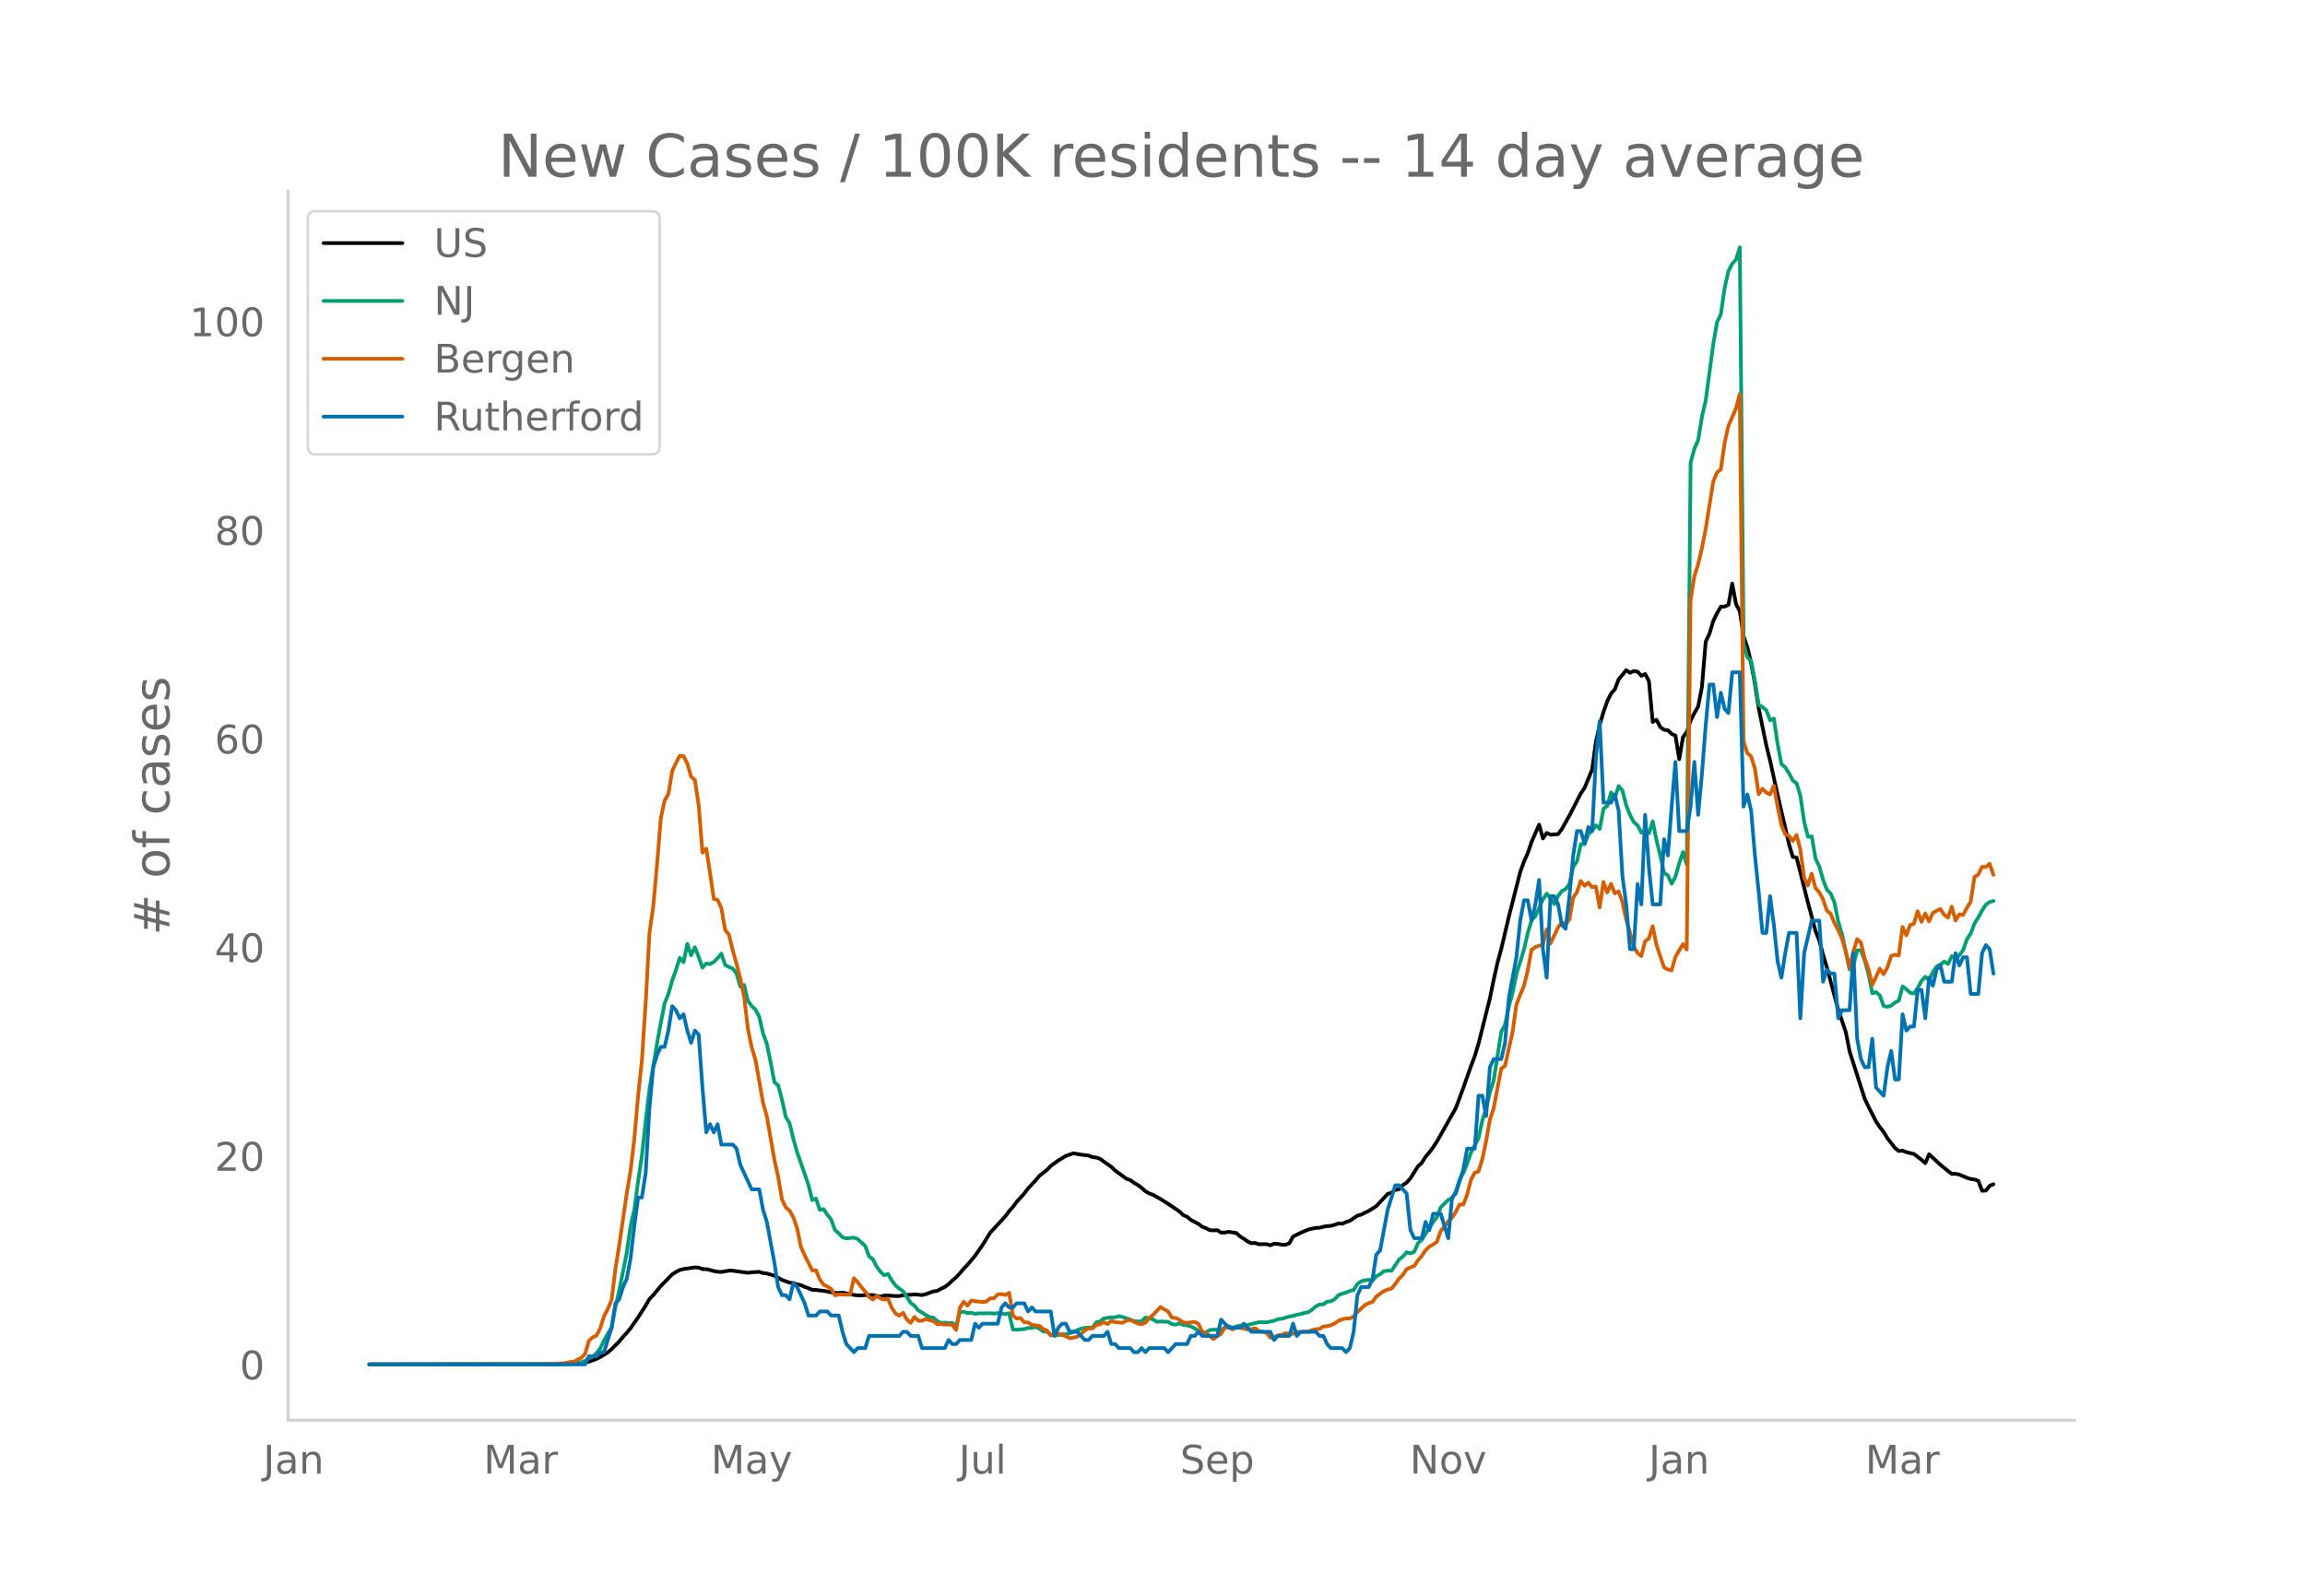 <svg height="864" viewBox="0 0 936 648" width="1248" xmlns="http://www.w3.org/2000/svg" xmlns:xlink="http://www.w3.org/1999/xlink"><defs><style>*{stroke-linecap:butt;stroke-linejoin:round}</style></defs><g id="figure_1"><path d="M0 648h936V0H0z" style="fill:#fff" id="patch_1"/><g id="axes_1"><path d="M117 576.72h725.4V77.76H117z" style="fill:none" id="patch_2"/><path clip-path="url(#p2367ad9fd6)" d="m149.973 554.039 73.785-.064 9.223-.259 3.074-.209 1.538-.222 1.537-.366 3.074-1.1 1.537-.778 3.075-1.88 1.537-1.326 3.074-3.076 1.537-1.88 1.538-1.643 1.537-1.895 3.074-4.388 3.075-4.828 1.537-2.635 1.537-1.574 3.074-3.723 4.612-4.705 1.537-.982 1.537-.795 1.538-.396 4.611-.662 1.537.074 1.537.618 1.538.026 1.537.325 1.537.444 1.537.276 1.537.085 3.075-.55 1.537.038 6.149.862 1.537-.227 3.074-.173 1.537.5 1.538.167 3.074.887 3.074 1.718 3.075 1.105 1.537.217 1.537.499 1.537.313 1.538.713 1.537.536 1.537.657 1.537.012 1.537.252 1.538.133 4.611.847 1.537.026 1.537-.136 4.612.945 1.537.156 1.537.024 1.538-.149 3.074.01 3.074.664 1.538-.452 1.537-.023 3.074.213 1.537.008 1.538-.379 3.074-.15 1.537-.179 3.074.303 1.538-.378 3.074-1.116 1.537-.196 1.537-.877 1.538-.715 1.537-1.13 1.537-1.5 1.537-1.302 1.537-1.657 1.538-1.847 1.537-1.564 3.074-3.665 3.075-4.41 3.074-4.96 6.149-6.66 1.537-2.072 1.537-1.725 1.537-2.093 3.075-3.385 1.537-2.034 3.074-3.28 1.537-1.856 3.075-2.417 1.537-1.614 3.074-2.19 3.075-1.881 3.074-1.047 3.074.55 3.075.374 1.537.621 1.537.17 1.537.518 4.612 3.283 1.537 1.476 4.612 3.356 1.537.528 1.537 1.107 1.537.9 1.538 1.153 1.537 1.372 1.537.886 1.537.561 3.074 1.717 3.075 1.938 4.611 3.118 1.538 1.489 1.537.624 1.537 1.307 3.074 1.605 1.538 1.19 1.537.566 1.537.802 1.537.096 1.537-.075 1.537.974 1.538-.034 1.537-.283 3.074.47 1.537 1.405 1.538.945 1.537 1.105 1.537.696 1.537-.093 1.537.508 3.075-.03 1.537.446 1.537-.629 1.537.1 1.538.297 1.537.04 1.537-.586 1.537-2.745 3.074-1.537 3.075-1.305 3.074-.696 1.537-.043 1.538-.413 1.537-.258 1.537-.102 1.537-.432 1.537-.55 1.538.119 1.537-.688 1.537-.505 3.074-2.088 1.538-.403 1.537-.826 1.537-.69 3.074-1.968 4.612-4.943 1.537-.459 1.537-1.182 1.537-.279 1.538-1.635 1.537-1.034 1.537-1.728 3.074-4.91 1.538-1.377 1.537-2.454 1.537-1.843 1.537-2.031 1.537-2.333 7.686-13.603 3.075-8.302 3.074-8.746 1.537-4.03 1.537-5.144 4.612-18.378 1.537-7.525 1.537-6.898 1.538-5.623 3.074-13.07 4.612-18.109 1.537-4.242 1.537-3.45 1.537-4.544 3.074-7 1.538 5.6 1.537-2.249 1.537.727 3.074-.227 1.538-2.085 3.074-5.456 4.612-8.989 1.537-2.264 3.074-7.47 1.537-11.278 1.538-6.885 1.537-5.188 1.537-4.412 1.537-3.068 1.537-1.725 1.537-4.041 3.075-3.734 1.537 1.084 1.537-.723 1.537.247 1.538 1.68 1.537-.742 1.537 2.92 1.537 16.556 1.537-.869 1.538 2.962 1.537 1.112 1.537.173 1.537 1.477 1.537.681 1.537 9.585 1.538-8.985 1.537-2.03 1.537-4.642 1.537-3.076 1.537-2.6 1.538-7.999 1.537-18.41 1.537-3.248 1.537-5.182 1.537-3.131 1.538-2.638 1.537-.03 1.537-.698 1.537-8.636 1.537 8.274 1.538 2.989 1.537 10.08 1.537 4.606 1.537 6.36 1.537 8.311 1.537 10.04 3.075 15.026 1.537 6.204 3.074 13.99 4.612 19.948 1.537 5.167 1.537.254 4.612 18.292 3.074 11.534 1.538 3.888 1.537 5.8 1.537 5.084 4.611 17.188 3.075 9.118 1.537 7.789 4.612 14.502 1.537 4.75 1.537 3.251 3.074 6.034 1.538 2.275 1.537 1.915 1.537 2.568 3.074 3.982 1.538 1.191 1.537-.121 1.537.608 3.074.731 3.075 2.35 1.537 1.368 1.537-3.6 4.612 4.299 3.074 2.494 1.537 1.188 1.537-.041 1.538.309 3.074 1.322 1.537.47 1.537.181 1.538.563 1.537 4.044 1.537-.086 1.537-1.933 1.537-.633h0" style="fill:none;stroke:#000;stroke-linecap:round;stroke-width:1.5" id="line2d_1"/><path clip-path="url(#p2367ad9fd6)" d="m149.973 554.04 78.396-.099 4.612-.235 3.074-.579 1.538-.538 1.537-1.046 1.537-.542 1.537-1.498 1.537-1.963 1.538-3.15 1.537-2.818 1.537-2.449 1.537-8.407 1.537-6.568 3.075-15.373 1.537-10.806 1.537-6.704 1.537-11.582 1.537-10.311 1.538-14.117 1.537-12.907 3.074-18.592 1.537-8.5 1.538-7.814 1.537-3.801 1.537-5.492 1.537-4.306 1.537-4.895 1.538 1.758 1.537-7.426 1.537 4.609 1.537-3.243 1.537 3.934 1.537 4.347 1.538-1.703 1.537.272 1.537-.868 1.537-1.557 1.537-1.82 1.538 4.613 1.537.804 1.537.627 1.537 1.99 1.537 5.354 1.538-.688 1.537 6.47 1.537 2.084 1.537 1.451 1.537 2.91 1.537 6.744 1.538 4.282 1.537 7.43 1.537 8.104 1.537 1.321 1.537 5.778 1.538 7.044 1.537 2.51 1.537 6.371 1.537 5.42 3.075 8.792 1.537 4.575 1.537 6.07 1.537-.613 1.537 4.599 1.538-.304 1.537 2.29 1.537 1.948 1.537 4.245 1.537 1.352 1.537 1.618 1.538.43 3.074-.307 1.537.586 3.075 2.82 1.537 4.197 1.537 1.182 1.537 2.94 1.537 2.081 1.538 1.502 1.537-.586 1.537 2.654 1.537 2.061 1.537 1.27 1.538 1.07 3.074 4.763 1.537 1.1 1.537 1.91 1.537.856 1.538 1.035 1.537.838 1.537.198 1.537 1.42 1.537.747 1.538-.126 1.537.204 1.537-.068 1.537 1.335 1.537-5.75 1.538-.136 1.537.518 1.537-.113 1.537.45 1.537-.245 1.538.054 3.074-.078 1.537.16 1.537-.208 3.075.395 1.537-.32 1.537 6.564 1.537.102 3.075-.245 1.537-.456 1.537.006 1.537-.439 1.537.705 1.538 1.145 1.537.095 1.537 1.363 1.537.099 1.537-.09 1.538-.282 1.537-.037 1.537-.34 4.611-1.953 1.538-.306 1.537-.123 1.537.065 1.537-2.18 1.537-.362 1.538-1.199 3.074-.5h1.537l1.537-.45 1.538.334 3.074 1.042 1.537.65 1.537.134 1.538-.079 1.537-1.54 3.074.72 1.537 1.049 1.537-.164 3.075.14 1.537.933 1.537.239 1.537-.549 1.538.668 1.537.112 1.537.484 1.537.725 1.537 1.19 1.538.722 1.537-.242 1.537-.947 1.537-.126 3.074.04 1.538-.947 1.537-.541 1.537.695 1.537-.555 1.537-.365 1.538.085 3.074-.715 3.074-.736 3.075.03 3.074-.64 1.537-.65 1.538-.13 3.074-.947 1.537-.204 1.537-.508 1.537-.269 1.538-.477 1.537-.252 1.537-1.025 1.537-1.366 1.537-.767 1.538-.068 1.537-1.083 1.537-.153 1.537-.862 1.537-1.656 1.538-.59 1.537-.404 1.537-.692 1.537-.344 1.537-2.5 1.538-1.08 1.537-.389 1.537-.18 1.537.306 1.537-1.812 1.537-.787 1.538-1.216 1.537-.238 1.537.044 3.074-4.53 1.538-1.223 1.537-1.775 1.537.463 1.537-.613 1.537-3.56 1.538-1.288 1.537-2.544 1.537-2.245 1.537-2.49 1.537-1.973 1.538-3.972 3.074-3.055 1.537-.6 1.537-2.847 1.537-4.814 1.538-2.725 1.537-3.802 1.537-4.404 3.074-5.88 1.538-7.256 1.537-4.752 1.537-6.615 1.537-4.84 3.075-19.707 1.537-2.899 1.537-7.501 1.537-5.488 1.537-7.562 3.075-9.988 1.537-6.66 1.537-5.188 1.537-1.696 3.075-6.728 1.537-2.378 1.537 1.877 1.537 2.381 1.537-3.307 1.538-1.976 1.537-.848 1.537-2.082 1.537-6.939 1.537-2.231 1.538-7.024 1.537.061 1.537-4.091 1.537-1.376 1.537-2.204 1.538 1.516 1.537-8.305 1.537-1.073 1.537-5.478 1.537 2.18 1.537-4.762 1.538 1.833 1.537 6.019 1.537 3.86 1.537 2.912 1.537 1.335 1.538 2.974 1.537-1.179 1.537 1.418 1.537-4.804 1.537 7.634 1.538 6.248 1.537 6.997 1.537 1.052 1.537 3.349 1.537-2.865 1.537-5.467 1.538-4.497 1.537 5.127 1.537-163.242 1.537-5.658 1.537-3.553 1.538-9.453 1.537-6.68 3.074-22.953 1.537-8.833 1.538-3.165 1.537-10.764 1.537-6.8 1.537-2.943 1.537-1.662 1.538-4.994 1.537 160.919 1.537 5.576 1.537 1.407 1.537 8.281 1.537 9.61 1.538.896 1.537 1.274 1.537 4.067 1.537-.647 1.537 10.45 1.538 7.993 1.537 1.29 1.537 2.47 1.537 2.889 1.537 1.151 1.538 5.032 1.537 10.655 1.537 5.992 1.537-.095 1.537 8.986 1.538 3.202 1.537 5.39 1.537 4.084 1.537 1.498 1.537 3.714 1.537 7.678 1.538 5.167 3.074 14.274 1.537-1.646 1.537-6.125 1.538.045 1.537 4.026 1.537 5.56 1.537 7.838 1.537-.487 1.538 1.427 1.537 4.265 1.537.276 1.537-.467 1.537-1.288 1.538-.756 1.537-5.78 1.537 1.171 1.537 1.424 1.537.283 1.537-2.221 1.538-2.875 1.537-1.666 1.537 1.352 1.537-3.297 1.537-2.238 1.538-.814 1.537-1.182 1.537.913 1.537-3.134 1.537 1.09 1.538-1.458 1.537-2.116 1.537-4.357 1.537-2.364 1.537-4.043 1.538-2.446 1.537-2.875 1.537-2.306 1.537-1.094 1.537-.443h0" style="fill:none;stroke:#009e73;stroke-linecap:round;stroke-width:1.5" id="line2d_2"/><path clip-path="url(#p2367ad9fd6)" d="m149.973 554.04 70.71-.097 4.612-.13 4.612-.325 1.537-.454 1.537-.033 1.537-.94 1.537-.747 1.538-1.558 1.537-5.29 1.537-1.429 1.537-.649 1.537-3.051 1.538-4.9 1.537-2.922 1.537-3.7 1.537-12.496 1.537-9.575 3.075-21.064 1.537-9.218 1.537-13.113 1.537-17.397 1.537-14.313 1.538-23.434 1.537-28.367 1.537-10.776 1.537-16.975 1.537-18.792 1.538-7.238 1.537-2.662 1.537-9.282 1.537-3.278 1.537-2.954 1.538.162 1.537 3.019 1.537 5.29 1.537 1.428 1.537 10.16 1.537 19.279 1.538-1.59 1.537 9.834 1.537 10.58 1.537.358 1.537 3.44 1.538 8.796 1.537 1.915 1.537 6.329 1.537 5.485 1.537 6.07 1.538 7.367 1.537 12.886 1.537 7.595 1.537 5.063 3.074 17.527 1.538 5.42 3.074 17.656 1.537 6.946 1.537 9.088 1.538 3.31 1.537 1.299 1.537 2.726 1.537 4.415 1.537 7.594 1.538 3.408 3.074 6.135 1.537-.033 1.537 3.733 1.538 2.077 1.537.779 1.537.974 1.537 2.596 1.537-.357 3.075.098 1.537-.033 1.537-6.653 1.537 1.622 1.537 2.045 1.538 1.753 1.537 2.207 1.537 1.038 1.537-1.525 1.537 1.071 1.538.487 1.537-.454 1.537 3.765 1.537 2.304 1.537.876 1.538-1.103 1.537 2.694 1.537 1.33 1.537-2.401 1.537 1.558h1.537l1.538-.714 1.537.519 1.537.357 1.537 1.2h1.537l1.538.195 1.537-.032 1.537.097 1.537 2.143 1.537-9.12 1.538-2.37 1.537 1.655 1.537-2.142 1.537.292 3.075.325 1.537-.195 1.537-1.298 1.537-.033 1.537-1.59 1.537-.098 1.538.357 1.537-.908 1.537 9.185 1.537 1.33 1.537-.291 1.538 1.785 1.537.032 1.537 1.039 3.074.324 1.538 1.364 1.537.551 1.537 2.013 1.537-.78 1.537.098 3.075.974 1.537.876 3.074-.65 1.537-1.103 1.538-1.46 1.537-.844 1.537.065 1.537-1.428 1.537-.292 1.538-.844 1.537.746 1.537-1.266 1.537.52 3.075.26 1.537-.877 1.537-.292 3.074 1.46 1.538.325 1.537-.649 1.537-1.883 1.537-1.298 3.074-3.213 1.538 1.006 1.537.844 1.537 2.467 1.537.13 1.537.746L480.47 537l1.537.162 3.074-.357 1.537.747 1.538 3.18 1.537.52 3.074 2.5 1.537-1.267 1.537-.844 1.538-2.564 1.537-.227 1.537 1.006 1.537-.746 1.537-.065 1.538.487 1.537.324 1.537-.13 1.537-.357 1.537 1.169 1.538.195 1.537.454 1.537 1.98 1.537-.162 1.537-.78 1.538-.13 1.537-.746 1.537.325 1.537-.033 1.537-.843 1.537.13 1.538-.195 1.537.13 1.537-.715 1.537-.389 1.537-.13 1.538-.974 1.537-.13 1.537-.389 1.537-.714 1.537-1.071 1.538-.617 1.537-.357 1.537.033 1.537-.812 1.537-1.785 3.075-2.888 1.537-.747 1.537-.487 1.537-2.207 3.075-2.207 1.537-.65 1.537-.356 1.537-1.85 1.537-2.175 1.538-1.525 1.537-2.337 1.537-.747 1.537-.486 1.537-2.37 1.538-1.72 1.537-2.37 1.537-1.46 1.537-.876 1.537-1.071 1.538-4.35 3.074-3.96 1.537-1.427 1.537-2.435 1.537-3.018 1.538.032 1.537-4.057 1.537-5.94 1.537-2.953 1.537-.487 1.538-4.998 1.537-7.206 1.537-8.795 1.537-4.642 3.075-16.098 1.537-1.136 3.074-13.795 1.537-10.938 1.538-4.154 1.537-3.538 1.537-6.296 1.537-8.374 1.537-1.136 1.537-.584 1.538-.26 1.537-6.362 1.537 5.745 3.074-6.491 1.538-2.11 1.537.747 1.537-1.883 1.537-8.893 1.537-2.24 1.538-4.511 1.537 1.947 1.537-1.266 1.537 1.818 1.537-.26 1.538 8.504 1.537-10.354 1.537 4.285 1.537-3.506 1.537 3.863 1.537-.844 1.538 4.317 1.537 7.173 1.537 5.193 1.537 5.68 1.537 2.694 1.538 1.233 1.537-5.972 1.537-1.169 1.537-4.966 1.537 7.498 3.075 9.218 1.537.811 1.537.422 1.537-5.485 3.075-5.193 1.537 2.207 1.537-141.902 1.537-9.607 1.537-4.9 1.538-6.525 1.537-7.79 3.074-19.311 1.537-3.7 1.538-1.233 1.537-10.744 1.537-6.88 3.074-7.109 1.538-5.842 1.537 140.928 1.537 4.836 1.537 1.33 1.537 4.934 1.537 10.419 1.538-2.24 1.537 1.59 1.537.747 1.537-3.505 1.537 8.276 1.538 7.66 1.537 3.7 1.537.714 1.537 2.045 1.537-2.434 1.538 5.874 1.537 11.393 1.537 3.278 1.537-4.804 1.537 5.81 1.538 1.72 1.537 2.857 1.537 4.576 1.537 1.233 1.537 3.798 1.537 2.888 1.538 3.408 1.537 5.258 1.537 6.784 1.537-6.719 1.537-5.03 1.538 1.395 1.537 6.427 1.537 4.251 1.537 6.524 3.075-6.653 1.537 2.272 1.537-2.727 1.537-4.674 1.537-.486 1.538.26 1.537-11.555 1.537 3.408 1.537-4.187 1.537-.52 1.537-5.095 1.538 4.316 1.537-3.375 1.537 3.18 1.537-3.375 1.537-.909 1.538-.746 1.537 2.337 1.537 1.168 1.537-4.414 1.537 5.583 1.538-2.5 1.537.293 1.537-2.922 1.537-2.531 1.537-9.997 1.538-.974 1.537-3.148 1.537.065 1.537-1.33 1.537 4.51h0" style="fill:none;stroke:#d55e00;stroke-linecap:round;stroke-width:1.5" id="line2d_3"/><path clip-path="url(#p2367ad9fd6)" d="M149.973 554.04h87.62l1.537-3.306h3.074l1.537-1.653h1.538l3.074-9.919 1.537-9.918 1.537-1.653 1.537-4.96 1.538-3.306 1.537-8.265 1.537-13.225 1.537-11.571h1.537l1.538-9.919 1.537-26.45 1.537-16.53 1.537-4.96 1.537-3.305h1.538l1.537-6.613 1.537-9.918 1.537 1.653 1.537 3.306 1.538-1.653 1.537 6.612 1.537 4.96 1.537-4.96 1.537 1.653 1.537 21.49 1.538 18.184 1.537-3.306 1.537 3.306 1.537-3.306 1.537 8.266h4.612l1.537 1.653 1.537 6.612 4.612 9.918h3.074l1.537 8.266 1.538 4.96 3.074 16.53 1.537 9.918 1.537 3.307h1.538l1.537 1.653 1.537-6.613 1.537 1.653 3.075 6.613 1.537 4.959h3.074l1.537-1.653h3.075l1.537 1.653h3.074l1.537 6.612 1.538 4.96 3.074 3.306 1.537-1.653h3.075l1.537-4.96h12.297l1.538-1.653h1.537l1.537 1.653h3.074l1.537 4.96h9.224l1.537-3.306 1.537 1.653h1.537l1.537-1.653h4.612l1.537-6.613 1.537 1.653 1.538-1.653h6.148l1.537-6.612 1.538-1.653 1.537 1.653h1.537l1.537-1.653h3.075l1.537 3.306 1.537-1.653 1.537 1.653h6.149l1.537 9.918 1.537-3.306 1.538-1.653h1.537l1.537 3.306h3.074l3.075 3.307h1.537l1.537-1.654h4.612l1.537-1.653 1.537 4.96h1.537l1.537 1.653h4.612l1.537 1.653h1.537l1.538-1.653 1.537 1.653 1.537-1.653h6.149l1.537 1.653 3.074-3.306h4.612l1.537-3.307h1.537l1.537-1.653 1.538 1.653h6.148l1.537-6.612 3.075 3.306h4.611l1.538-1.653 3.074 3.306h7.686l1.537 3.307 1.537-1.654h4.612l1.537-4.959 1.537 4.96 1.537-1.654h6.15l1.536 1.653h1.538l1.537 3.307 1.537 1.653h4.612l1.537 1.653 1.537-1.653 1.537-6.613 1.537-14.877 1.538-3.307h3.074l1.537-3.306 1.537-9.918 1.537-1.653 3.075-16.531 3.074-9.919h1.537l3.075 3.307 1.537 14.877 1.537 3.306h3.075l1.537-6.612 1.537 3.306 1.537-6.612h3.075l3.074 9.918 1.537-16.53 1.537-1.653 3.075-9.919 1.537-8.265h3.074l1.537-21.49h1.538l1.537 8.265 1.537-19.837 1.537-3.306h3.075l1.537-6.612 1.537-18.184 3.074-16.531 1.538-14.878 1.537-8.265h1.537l1.537 8.265 1.537-6.612 1.537-9.919 1.538 28.103 1.537 11.571 1.537-33.061h1.537l1.537 3.306 1.538 8.265 1.537 1.653 1.537-13.224 1.537-16.531 1.537-9.919h1.538l1.537 4.96 1.537-6.613 1.537 1.653 1.537-29.755 1.538-14.878 1.537 33.062h3.074l1.537-3.306 1.537 6.612 1.538 26.45 1.537 11.57 1.537 18.185h1.537l1.537-26.45 1.538 8.266 1.537-36.368 1.537 21.49 1.537 14.878h3.075l1.537-26.45 1.537 6.613 1.537-19.837 1.537-18.184 1.537 28.102h3.075l1.537-9.918 1.537-18.184 1.537 21.49 1.538-16.53 1.537-19.838 1.537-16.53h1.537l1.537 13.224 1.538-9.918 1.537 6.612 1.537 1.653 1.537-16.53h3.075l1.537 54.55 1.537-4.958 1.537 6.612 1.537 18.184 1.537 14.878 1.538 16.53h1.537l1.537-14.877 1.537 11.571 1.537 14.878 1.538 6.612 1.537-9.918 1.537-8.266h3.074l1.538 34.715 1.537-26.45 3.074-13.224h3.075l1.537 24.796 1.537-4.959 1.537 1.653h1.537l1.537 18.184 1.538-3.306h3.074l1.537-23.143 1.537 34.714 1.538 8.266 1.537 3.306h1.537l1.537-11.572 1.537 19.837 3.075 3.307 1.537-11.572 1.537-6.612 1.537 11.571h1.538l1.537-26.449 1.537 6.612 1.537-1.653h1.537l1.537-14.877h1.538l1.537 11.571 1.537-16.53 1.537 3.305 1.537-6.612 1.538-1.653 1.537 6.612h3.074l1.537-11.571 1.538 4.959 1.537-3.306h1.537l1.537 14.878h3.075l1.537-16.531 1.537-3.306 1.537 1.653 1.537 9.918h0" style="fill:none;stroke:#0072b2;stroke-linecap:round;stroke-width:1.5" id="line2d_4"/><path d="M117 576.72V77.76" style="fill:none;stroke:#d3d3d3;stroke-linecap:square;stroke-linejoin:miter;stroke-width:1.25" id="patch_3"/><path d="M117 576.72h725.4" style="fill:none;stroke:#d3d3d3;stroke-linecap:square;stroke-linejoin:miter;stroke-width:1.25" id="patch_4"/><g id="matplotlib.axis_1"><g id="xtick_1"><g style="fill:#696969" transform="matrix(.16 0 0 -.16 106.896 598.378)" id="text_1"><defs><path d="M9.813 72.906h9.859V5.078q0-13.187-5-19.14-5-5.954-16.094-5.954h-3.75v8.297h3.078q6.531 0 9.219 3.672Q9.813-4.39 9.813 5.078z" id="DejaVuSans-74"/><path d="M34.281 27.484q-10.89 0-15.093-2.484-4.204-2.484-4.204-8.5 0-4.781 3.157-7.594 3.156-2.797 8.562-2.797 7.485 0 12 5.297 4.516 5.297 4.516 14.078v2zm17.922 3.72V0H43.22v8.297Q40.14 3.328 35.547.953q-4.594-2.375-11.234-2.375-8.391 0-13.36 4.719Q6 8.016 6 15.922q0 9.219 6.172 13.906 6.187 4.688 18.437 4.688h12.61v.89q0 6.203-4.078 9.594-4.078 3.39-11.453 3.39-4.688 0-9.141-1.124-4.438-1.125-8.531-3.375v8.312q4.921 1.906 9.562 2.844 4.64.953 9.031.953 11.875 0 17.735-6.156 5.86-6.14 5.86-18.64z" id="DejaVuSans-97"/><path d="M54.89 33.016V0h-8.984v32.719q0 7.765-3.031 11.61-3.031 3.858-9.078 3.858-7.281 0-11.484-4.64-4.204-4.625-4.204-12.64V0H9.08v54.688h9.03v-8.5q3.235 4.937 7.594 7.374Q30.078 56 35.797 56q9.422 0 14.25-5.828 4.844-5.828 4.844-17.156z" id="DejaVuSans-110"/></defs><use xlink:href="#DejaVuSans-74"/><use x="29.492" xlink:href="#DejaVuSans-97"/><use x="90.771" xlink:href="#DejaVuSans-110"/></g></g><g id="xtick_2"><g style="fill:#696969" transform="matrix(.16 0 0 -.16 196.367 598.378)" id="text_2"><defs><path d="M9.813 72.906h14.703l18.593-49.61 18.703 49.61h14.704V0H66.89v64.016l-18.797-50h-9.907l-18.796 50V0H9.813z" id="DejaVuSans-77"/><path d="M41.11 46.297q-1.516.875-3.297 1.281Q36.03 48 33.89 48q-7.625 0-11.703-4.953-4.079-4.953-4.079-14.234V0H9.08v54.688h9.03v-8.5q2.844 4.984 7.375 7.39Q30.031 56 36.531 56q.922 0 2.047-.125 1.125-.11 2.484-.36z" id="DejaVuSans-114"/></defs><use xlink:href="#DejaVuSans-77"/><use x="86.279" xlink:href="#DejaVuSans-97"/><use x="147.559" xlink:href="#DejaVuSans-114"/></g></g><g id="xtick_3"><g style="fill:#696969" transform="matrix(.16 0 0 -.16 288.689 598.378)" id="text_3"><defs><path d="M32.172-5.078q-3.797-9.766-7.422-12.735-3.61-2.984-9.656-2.984H7.906v7.516h5.282q3.703 0 5.75 1.765Q21-9.766 23.483-3.219l1.61 4.094-22.11 53.813H12.5l17.094-42.766 17.093 42.766h9.516z" id="DejaVuSans-121"/></defs><use xlink:href="#DejaVuSans-77"/><use x="86.279" xlink:href="#DejaVuSans-97"/><use x="147.559" xlink:href="#DejaVuSans-121"/></g></g><g id="xtick_4"><g style="fill:#696969" transform="matrix(.16 0 0 -.16 389.345 598.378)" id="text_4"><defs><path d="M8.5 21.578v33.11h8.984V21.922q0-7.766 3.016-11.656 3.031-3.875 9.094-3.875 7.265 0 11.484 4.64 4.234 4.64 4.234 12.656v31h8.985V0h-8.984v8.406Q42.047 3.422 37.718 1q-4.313-2.422-10.032-2.422-9.421 0-14.312 5.86Q8.5 10.296 8.5 21.578zM31.11 56z" id="DejaVuSans-117"/><path d="M9.422 75.984h8.984V0H9.422z" id="DejaVuSans-108"/></defs><use xlink:href="#DejaVuSans-74"/><use x="29.492" xlink:href="#DejaVuSans-117"/><use x="92.871" xlink:href="#DejaVuSans-108"/></g></g><g id="xtick_5"><g style="fill:#696969" transform="matrix(.16 0 0 -.16 479.223 598.378)" id="text_5"><defs><path d="M53.516 70.516V60.89q-5.61 2.687-10.594 4-4.984 1.328-9.625 1.328-8.047 0-12.422-3.125t-4.375-8.89q0-4.845 2.906-7.313 2.907-2.453 11.016-3.97l5.953-1.218q11.031-2.11 16.281-7.406 5.25-5.297 5.25-14.172 0-10.61-7.11-16.078-7.093-5.469-20.812-5.469-5.172 0-11.015 1.172Q13.14.922 6.89 3.219v10.156q6-3.36 11.765-5.078 5.766-1.703 11.328-1.703 8.438 0 13.032 3.312 4.593 3.328 4.593 9.485 0 5.359-3.297 8.39-3.296 3.032-10.812 4.547L27.484 33.5q-11.03 2.188-15.968 6.875-4.922 4.688-4.922 13.047 0 9.672 6.812 15.234 6.813 5.563 18.766 5.563 5.14 0 10.453-.938 5.328-.922 10.89-2.765z" id="DejaVuSans-83"/><path d="M56.203 29.594v-4.39H14.891q.593-9.282 5.593-14.142 5-4.859 13.938-4.859 5.172 0 10.031 1.266 4.86 1.265 9.656 3.812v-8.5Q49.266.734 44.187-.344 39.11-1.422 33.892-1.422q-13.094 0-20.735 7.61-7.64 7.625-7.64 20.625 0 13.421 7.25 21.296Q20.016 56 32.328 56q11.031 0 17.453-7.11 6.422-7.093 6.422-19.296zm-8.984 2.64q-.094 7.36-4.125 11.75-4.032 4.407-10.672 4.407-7.516 0-12.031-4.25-4.516-4.25-5.203-11.97z" id="DejaVuSans-101"/><path d="M18.11 8.203v-29H9.077v75.484h9.031v-8.296q2.844 4.875 7.157 7.234Q29.594 56 35.594 56q9.968 0 16.187-7.906 6.235-7.907 6.235-20.797T51.78 6.484q-6.218-7.906-16.187-7.906-6 0-10.328 2.375-4.313 2.375-7.157 7.25zm30.578 19.094q0 9.906-4.079 15.547-4.078 5.64-11.203 5.64-7.14 0-11.218-5.64-4.079-5.64-4.079-15.547 0-9.906 4.078-15.547 4.079-5.64 11.22-5.64 7.124 0 11.202 5.64t4.078 15.547z" id="DejaVuSans-112"/></defs><use xlink:href="#DejaVuSans-83"/><use x="63.477" xlink:href="#DejaVuSans-101"/><use x="125" xlink:href="#DejaVuSans-112"/></g></g><g id="xtick_6"><g style="fill:#696969" transform="matrix(.16 0 0 -.16 572.457 598.378)" id="text_6"><defs><path d="M9.813 72.906h13.28l32.329-60.984v60.984h9.562V0h-13.28L19.39 60.984V0H9.813z" id="DejaVuSans-78"/><path d="M30.61 48.39q-7.22 0-11.422-5.64-4.204-5.64-4.204-15.453 0-9.813 4.172-15.453 4.188-5.64 11.453-5.64 7.188 0 11.375 5.655 4.203 5.672 4.203 15.438 0 9.719-4.203 15.406-4.187 5.688-11.375 5.688zm0 7.61q11.718 0 18.406-7.625 6.703-7.61 6.703-21.078 0-13.422-6.703-21.078-6.688-7.64-18.407-7.64-11.765 0-18.437 7.64-6.656 7.656-6.656 21.078 0 13.469 6.656 21.078Q18.844 56 30.609 56z" id="DejaVuSans-111"/><path d="M2.984 54.688H12.5L29.594 8.797l17.093 45.89h9.516L35.687 0H23.485z" id="DejaVuSans-118"/></defs><use xlink:href="#DejaVuSans-78"/><use x="74.805" xlink:href="#DejaVuSans-111"/><use x="135.986" xlink:href="#DejaVuSans-118"/></g></g><g id="xtick_7"><g style="fill:#696969" transform="matrix(.16 0 0 -.16 669.508 598.378)" id="text_7"><use xlink:href="#DejaVuSans-74"/><use x="29.492" xlink:href="#DejaVuSans-97"/><use x="90.771" xlink:href="#DejaVuSans-110"/></g></g><g id="xtick_8"><g style="fill:#696969" transform="matrix(.16 0 0 -.16 757.441 598.378)" id="text_8"><use xlink:href="#DejaVuSans-77"/><use x="86.279" xlink:href="#DejaVuSans-97"/><use x="147.559" xlink:href="#DejaVuSans-114"/></g></g></g><g id="matplotlib.axis_2"><g id="ytick_1"><g style="fill:#696969" transform="matrix(.16 0 0 -.16 97.32 560.119)" id="text_9"><defs><path d="M31.781 66.406q-7.61 0-11.453-7.5Q16.5 51.422 16.5 36.375q0-14.984 3.828-22.484 3.844-7.5 11.453-7.5 7.672 0 11.5 7.5 3.844 7.5 3.844 22.484 0 15.047-3.844 22.531-3.828 7.5-11.5 7.5zm0 7.813q12.266 0 18.735-9.703 6.468-9.688 6.468-28.141 0-18.406-6.468-28.11-6.47-9.687-18.735-9.687-12.25 0-18.718 9.688-6.47 9.703-6.47 28.109 0 18.453 6.47 28.14Q19.53 74.22 31.78 74.22z" id="DejaVuSans-48"/></defs><use xlink:href="#DejaVuSans-48"/></g></g><g id="ytick_2"><g style="fill:#696969" transform="matrix(.16 0 0 -.16 87.14 475.401)" id="text_10"><defs><path d="M19.188 8.297h34.421V0H7.33v8.297q5.609 5.812 15.296 15.594 9.703 9.797 12.188 12.64 4.734 5.313 6.609 9 1.89 3.688 1.89 7.25 0 5.813-4.078 9.469-4.078 3.672-10.625 3.672-4.64 0-9.797-1.61-5.14-1.609-11-4.89v9.969Q13.767 71.78 18.938 73q5.188 1.219 9.485 1.219 11.328 0 18.062-5.672 6.735-5.656 6.735-15.125 0-4.5-1.688-8.531-1.672-4.016-6.125-9.485-1.218-1.422-7.765-8.187-6.532-6.766-18.453-18.922z" id="DejaVuSans-50"/></defs><use xlink:href="#DejaVuSans-50"/><use x="63.623" xlink:href="#DejaVuSans-48"/></g></g><g id="ytick_3"><g style="fill:#696969" transform="matrix(.16 0 0 -.16 87.14 390.683)" id="text_11"><defs><path d="M37.797 64.313 12.89 25.39h24.906zm-2.594 8.593H47.61V25.391h10.407v-8.203H47.609V0h-9.812v17.188H4.89v9.515z" id="DejaVuSans-52"/></defs><use xlink:href="#DejaVuSans-52"/><use x="63.623" xlink:href="#DejaVuSans-48"/></g></g><g id="ytick_4"><g style="fill:#696969" transform="matrix(.16 0 0 -.16 87.14 305.965)" id="text_12"><defs><path d="M33.016 40.375q-6.641 0-10.532-4.547-3.875-4.531-3.875-12.437 0-7.86 3.875-12.438 3.891-4.562 10.532-4.562 6.64 0 10.515 4.562 3.875 4.578 3.875 12.438 0 7.906-3.875 12.437-3.875 4.547-10.515 4.547zm19.578 30.922v-8.984q-3.719 1.75-7.5 2.671-3.782.938-7.5.938-9.766 0-14.922-6.594-5.14-6.594-5.875-19.922 2.875 4.25 7.219 6.516 4.359 2.266 9.578 2.266 10.984 0 17.36-6.672 6.374-6.657 6.374-18.125 0-11.235-6.64-18.032-6.641-6.78-17.672-6.78-12.657 0-19.344 9.687-6.688 9.703-6.688 28.109 0 17.281 8.204 27.563 8.203 10.28 22.015 10.28 3.719 0 7.5-.734t7.89-2.187z" id="DejaVuSans-54"/></defs><use xlink:href="#DejaVuSans-54"/><use x="63.623" xlink:href="#DejaVuSans-48"/></g></g><g id="ytick_5"><g style="fill:#696969" transform="matrix(.16 0 0 -.16 87.14 221.248)" id="text_13"><defs><path d="M31.781 34.625q-7.031 0-11.062-3.766-4.016-3.765-4.016-10.343 0-6.594 4.016-10.36Q24.75 6.391 31.78 6.391q7.032 0 11.078 3.78 4.063 3.798 4.063 10.345 0 6.578-4.031 10.343-4.016 3.766-11.11 3.766zm-9.86 4.188q-6.343 1.562-9.89 5.906Q8.5 49.079 8.5 55.329q0 8.733 6.219 13.812 6.234 5.078 17.062 5.078 10.89 0 17.094-5.078 6.203-5.079 6.203-13.813 0-6.25-3.547-10.61-3.531-4.343-9.828-5.906 7.125-1.656 11.094-6.5 3.984-4.828 3.984-11.796 0-10.61-6.468-16.282-6.47-5.656-18.532-5.656-12.047 0-18.531 5.656-6.469 5.672-6.469 16.282 0 6.968 4 11.797 4.016 4.843 11.14 6.5zM18.314 54.39q0-5.657 3.53-8.828 3.548-3.172 9.938-3.172 6.36 0 9.938 3.172 3.593 3.171 3.593 8.828 0 5.672-3.593 8.843-3.578 3.172-9.938 3.172-6.39 0-9.937-3.172-3.532-3.172-3.532-8.843z" id="DejaVuSans-56"/></defs><use xlink:href="#DejaVuSans-56"/><use x="63.623" xlink:href="#DejaVuSans-48"/></g></g><g id="ytick_6"><g style="fill:#696969" transform="matrix(.16 0 0 -.16 76.96 136.53)" id="text_14"><defs><path d="M12.406 8.297h16.11v55.625l-17.532-3.516v8.985l17.438 3.515h9.86V8.296H54.39V0H12.406z" id="DejaVuSans-49"/></defs><use xlink:href="#DejaVuSans-49"/><use x="63.623" xlink:href="#DejaVuSans-48"/><use x="127.246" xlink:href="#DejaVuSans-48"/></g></g><g style="fill:#696969" transform="matrix(0 -.2 -.2 0 68.8 379.813)" id="text_15"><defs><path d="M51.125 44H36.922l-4.11-16.313h14.313zm-7.328 27.781-5.078-20.265h14.265L58.11 71.78h7.813L60.89 51.516h15.234V44h-17.14l-4-16.313h15.53V20.22H53.079L48 0h-7.813l5.032 20.219H30.906L25.875 0h-7.86l5.079 20.219H7.719v7.468h17.187L29 44H13.281v7.516h17.625l4.985 20.265z" id="DejaVuSans-35"/><path d="M37.11 75.984V68.5h-8.594q-4.828 0-6.72-1.953-1.874-1.953-1.874-7.031v-4.828h14.797v-6.985H19.922V0H10.89v47.703H2.297v6.984h8.594V58.5q0 9.125 4.25 13.297 4.25 4.187 13.468 4.187z" id="DejaVuSans-102"/><path d="M48.781 52.594v-8.407q-3.812 2.11-7.64 3.157-3.828 1.047-7.735 1.047-8.75 0-13.593-5.547-4.829-5.532-4.829-15.547 0-10.016 4.829-15.563 4.843-5.53 13.593-5.53 3.907 0 7.735 1.046 3.828 1.047 7.64 3.156V2.094Q45.016.344 40.984-.531q-4.015-.89-8.562-.89-12.36 0-19.64 7.765-7.266 7.765-7.266 20.953 0 13.375 7.343 21.031Q20.22 56 33.016 56q4.14 0 8.093-.86 3.953-.843 7.672-2.546z" id="DejaVuSans-99"/><path d="M44.281 53.078v-8.5q-3.797 1.953-7.906 2.922-4.094.984-8.5.984-6.688 0-10.031-2.047-3.344-2.046-3.344-6.156 0-3.125 2.39-4.906 2.391-1.781 9.626-3.39l3.078-.688q9.562-2.047 13.593-5.781 4.032-3.735 4.032-10.422 0-7.625-6.032-12.078-6.03-4.438-16.578-4.438-4.39 0-9.156.86Q10.688.296 5.422 2v9.281q4.984-2.594 9.812-3.89 4.829-1.282 9.579-1.282 6.343 0 9.75 2.172 3.421 2.172 3.421 6.125 0 3.656-2.468 5.61-2.453 1.953-10.813 3.765l-3.125.735q-8.344 1.75-12.062 5.39-3.704 3.64-3.704 9.985 0 7.718 5.47 11.906Q16.75 56 26.811 56q4.97 0 9.36-.734 4.406-.72 8.11-2.188z" id="DejaVuSans-115"/></defs><use xlink:href="#DejaVuSans-35"/><use x="83.789" xlink:href="#DejaVuSans-32"/><use x="115.576" xlink:href="#DejaVuSans-111"/><use x="176.758" xlink:href="#DejaVuSans-102"/><use x="211.963" xlink:href="#DejaVuSans-32"/><use x="243.75" xlink:href="#DejaVuSans-99"/><use x="298.73" xlink:href="#DejaVuSans-97"/><use x="360.01" xlink:href="#DejaVuSans-115"/><use x="412.109" xlink:href="#DejaVuSans-101"/><use x="473.633" xlink:href="#DejaVuSans-115"/></g></g><g style="fill:#696969" transform="matrix(.24 0 0 -.24 202.252 71.76)" id="text_16"><defs><path d="M4.203 54.688h8.985l11.234-42.672 11.172 42.672h10.593l11.235-42.672 11.187 42.672h8.985L63.28 0H52.688L40.922 44.828 29.109 0H18.5z" id="DejaVuSans-119"/><path d="M64.406 67.281v-10.39q-4.984 4.64-10.625 6.922-5.64 2.296-11.984 2.296-12.5 0-19.14-7.64-6.641-7.64-6.641-22.094 0-14.406 6.64-22.047 6.64-7.64 19.14-7.64 6.345 0 11.985 2.296 5.64 2.297 10.625 6.938V5.609Q59.234 2.094 53.437.33q-5.78-1.75-12.218-1.75-16.563 0-26.094 10.124-9.516 10.14-9.516 27.672 0 17.578 9.516 27.703 9.531 10.14 26.094 10.14 6.531 0 12.312-1.734 5.797-1.734 10.875-5.203z" id="DejaVuSans-67"/><path d="M25.39 72.906h8.297L8.297-9.28H0z" id="DejaVuSans-47"/><path d="M9.813 72.906h9.859V42.094L52.39 72.906h12.703L28.906 38.922 67.672 0H54.688L19.672 35.11V0h-9.86z" id="DejaVuSans-75"/><path d="M9.422 54.688h8.984V0H9.422zm0 21.296h8.984v-11.39H9.422z" id="DejaVuSans-105"/><path d="M45.406 46.39v29.594h8.985V0h-8.985v8.203Q42.578 3.328 38.25.953q-4.313-2.375-10.375-2.375-9.906 0-16.14 7.906-6.22 7.922-6.22 20.813 0 12.89 6.22 20.797Q17.968 56 27.874 56q6.063 0 10.375-2.375 4.328-2.36 7.156-7.234zm-30.61-19.093q0-9.906 4.079-15.547 4.078-5.64 11.203-5.64 7.125 0 11.219 5.64 4.11 5.64 4.11 15.547 0 9.906-4.11 15.547-4.094 5.64-11.219 5.64-7.125 0-11.203-5.64-4.078-5.64-4.078-15.547z" id="DejaVuSans-100"/><path d="M18.313 70.219V54.688h18.5v-6.985h-18.5V18.016q0-6.688 1.828-8.594 1.828-1.906 7.453-1.906h9.218V0h-9.218q-10.407 0-14.36 3.875-3.953 3.89-3.953 14.14v29.688H2.687v6.984h6.594V70.22z" id="DejaVuSans-116"/><path d="M4.89 31.39h26.313v-8H4.891z" id="DejaVuSans-45"/><path d="M45.406 27.984q0 9.766-4.031 15.125-4.016 5.375-11.297 5.375-7.219 0-11.25-5.375-4.031-5.359-4.031-15.125 0-9.718 4.031-15.093t11.25-5.375q7.281 0 11.297 5.375 4.031 5.375 4.031 15.093zm8.985-21.203q0-13.953-6.203-20.765Q42-20.797 29.203-20.797q-4.734 0-8.937.703-4.203.703-8.157 2.172v8.735q3.954-2.141 7.813-3.157 3.86-1.031 7.86-1.031 8.843 0 13.234 4.61 4.39 4.609 4.39 13.937v4.453q-2.781-4.844-7.125-7.234Q33.938 0 27.875 0 17.828 0 11.672 7.656q-6.156 7.672-6.156 20.328 0 12.688 6.156 20.344Q17.828 56 27.875 56q6.063 0 10.406-2.39 4.344-2.391 7.125-7.22v8.297h8.985z" id="DejaVuSans-103"/></defs><use xlink:href="#DejaVuSans-78"/><use x="74.805" xlink:href="#DejaVuSans-101"/><use x="136.328" xlink:href="#DejaVuSans-119"/><use x="218.115" xlink:href="#DejaVuSans-32"/><use x="249.902" xlink:href="#DejaVuSans-67"/><use x="319.727" xlink:href="#DejaVuSans-97"/><use x="381.006" xlink:href="#DejaVuSans-115"/><use x="433.105" xlink:href="#DejaVuSans-101"/><use x="494.629" xlink:href="#DejaVuSans-115"/><use x="546.729" xlink:href="#DejaVuSans-32"/><use x="578.516" xlink:href="#DejaVuSans-47"/><use x="612.207" xlink:href="#DejaVuSans-32"/><use x="643.994" xlink:href="#DejaVuSans-49"/><use x="707.617" xlink:href="#DejaVuSans-48"/><use x="771.24" xlink:href="#DejaVuSans-48"/><use x="834.863" xlink:href="#DejaVuSans-75"/><use x="900.439" xlink:href="#DejaVuSans-32"/><use x="932.227" xlink:href="#DejaVuSans-114"/><use x="971.09" xlink:href="#DejaVuSans-101"/><use x="1032.613" xlink:href="#DejaVuSans-115"/><use x="1084.713" xlink:href="#DejaVuSans-105"/><use x="1112.496" xlink:href="#DejaVuSans-100"/><use x="1175.973" xlink:href="#DejaVuSans-101"/><use x="1237.496" xlink:href="#DejaVuSans-110"/><use x="1300.875" xlink:href="#DejaVuSans-116"/><use x="1340.084" xlink:href="#DejaVuSans-115"/><use x="1392.184" xlink:href="#DejaVuSans-32"/><use x="1423.971" xlink:href="#DejaVuSans-45"/><use x="1460.055" xlink:href="#DejaVuSans-45"/><use x="1496.139" xlink:href="#DejaVuSans-32"/><use x="1527.926" xlink:href="#DejaVuSans-49"/><use x="1591.549" xlink:href="#DejaVuSans-52"/><use x="1655.172" xlink:href="#DejaVuSans-32"/><use x="1686.959" xlink:href="#DejaVuSans-100"/><use x="1750.436" xlink:href="#DejaVuSans-97"/><use x="1811.715" xlink:href="#DejaVuSans-121"/><use x="1870.895" xlink:href="#DejaVuSans-32"/><use x="1902.682" xlink:href="#DejaVuSans-97"/><use x="1963.961" xlink:href="#DejaVuSans-118"/><use x="2023.141" xlink:href="#DejaVuSans-101"/><use x="2084.664" xlink:href="#DejaVuSans-114"/><use x="2125.777" xlink:href="#DejaVuSans-97"/><use x="2187.057" xlink:href="#DejaVuSans-103"/><use x="2250.533" xlink:href="#DejaVuSans-101"/></g><g id="legend_1"><path d="M128.2 184.5h136.45q3.2 0 3.2-3.2V88.96q0-3.2-3.2-3.2H128.2q-3.2 0-3.2 3.2v92.34q0 3.2 3.2 3.2z" style="fill:none;opacity:.8;stroke:#ccc;stroke-linejoin:miter" id="patch_5"/><path d="M131.4 98.718h32" style="fill:none;stroke:#000;stroke-linecap:round;stroke-width:1.5" id="line2d_5"/><g style="fill:#696969" transform="matrix(.16 0 0 -.16 176.2 104.317)" id="text_17"><defs><path d="M8.688 72.906h9.921V28.61q0-11.718 4.235-16.875 4.25-5.14 13.781-5.14 9.469 0 13.719 5.14 4.25 5.157 4.25 16.875v44.297H64.5V27.391q0-14.25-7.063-21.532-7.046-7.28-20.812-7.28-13.828 0-20.89 7.28-7.047 7.282-7.047 21.532z" id="DejaVuSans-85"/></defs><use xlink:href="#DejaVuSans-85"/><use x="73.193" xlink:href="#DejaVuSans-83"/></g><path d="M131.4 122.203h32" style="fill:none;stroke:#009e73;stroke-linecap:round;stroke-width:1.5" id="line2d_7"/><g style="fill:#696969" transform="matrix(.16 0 0 -.16 176.2 127.802)" id="text_18"><use xlink:href="#DejaVuSans-78"/><use x="74.805" xlink:href="#DejaVuSans-74"/></g><path d="M131.4 145.688h32" style="fill:none;stroke:#d55e00;stroke-linecap:round;stroke-width:1.5" id="line2d_9"/><g style="fill:#696969" transform="matrix(.16 0 0 -.16 176.2 151.287)" id="text_19"><defs><path d="M19.672 34.813V8.108H35.5q7.953 0 11.781 3.297 3.844 3.297 3.844 10.078 0 6.844-3.844 10.078-3.828 3.25-11.781 3.25zm0 29.984V42.828h14.61q7.218 0 10.75 2.703 3.546 2.719 3.546 8.282 0 5.515-3.547 8.25-3.531 2.734-10.75 2.734zm-9.86 8.11h25.204q11.28 0 17.375-4.688Q58.5 63.53 58.5 54.89q0-6.703-3.125-10.657-3.125-3.953-9.188-4.922 7.282-1.562 11.313-6.53 4.031-4.954 4.031-12.376 0-9.765-6.64-15.093Q48.25 0 35.984 0H9.812z" id="DejaVuSans-66"/></defs><use xlink:href="#DejaVuSans-66"/><use x="68.604" xlink:href="#DejaVuSans-101"/><use x="130.127" xlink:href="#DejaVuSans-114"/><use x="169.49" xlink:href="#DejaVuSans-103"/><use x="232.967" xlink:href="#DejaVuSans-101"/><use x="294.49" xlink:href="#DejaVuSans-110"/></g><path d="M131.4 169.173h32" style="fill:none;stroke:#0072b2;stroke-linecap:round;stroke-width:1.5" id="line2d_11"/><g style="fill:#696969" transform="matrix(.16 0 0 -.16 176.2 174.773)" id="text_20"><defs><path d="M44.39 34.188q3.172-1.079 6.172-4.594 3-3.516 6.032-9.672L66.609 0H56l-9.313 18.703q-3.624 7.328-7.015 9.719-3.39 2.39-9.25 2.39h-10.75V0h-9.86v72.906h22.266q12.5 0 18.656-5.234 6.157-5.219 6.157-15.766 0-6.89-3.203-11.437-3.204-4.532-9.297-6.282zM19.673 64.797V38.922h12.406q7.125 0 10.766 3.297 3.64 3.297 3.64 9.687 0 6.39-3.64 9.64-3.64 3.25-10.766 3.25z" id="DejaVuSans-82"/><path d="M54.89 33.016V0h-8.984v32.719q0 7.765-3.031 11.61-3.031 3.858-9.078 3.858-7.281 0-11.484-4.64-4.204-4.625-4.204-12.64V0H9.08v75.984h9.03V46.188q3.235 4.937 7.594 7.374Q30.078 56 35.797 56q9.422 0 14.25-5.828 4.844-5.828 4.844-17.156z" id="DejaVuSans-104"/></defs><use xlink:href="#DejaVuSans-82"/><use x="64.982" xlink:href="#DejaVuSans-117"/><use x="128.361" xlink:href="#DejaVuSans-116"/><use x="167.57" xlink:href="#DejaVuSans-104"/><use x="230.949" xlink:href="#DejaVuSans-101"/><use x="292.473" xlink:href="#DejaVuSans-114"/><use x="333.586" xlink:href="#DejaVuSans-102"/><use x="368.791" xlink:href="#DejaVuSans-111"/><use x="429.973" xlink:href="#DejaVuSans-114"/><use x="469.336" xlink:href="#DejaVuSans-100"/></g></g></g></g><defs><clipPath id="p2367ad9fd6"><path d="M117 77.76h725.4v498.96H117z"/></clipPath></defs></svg>